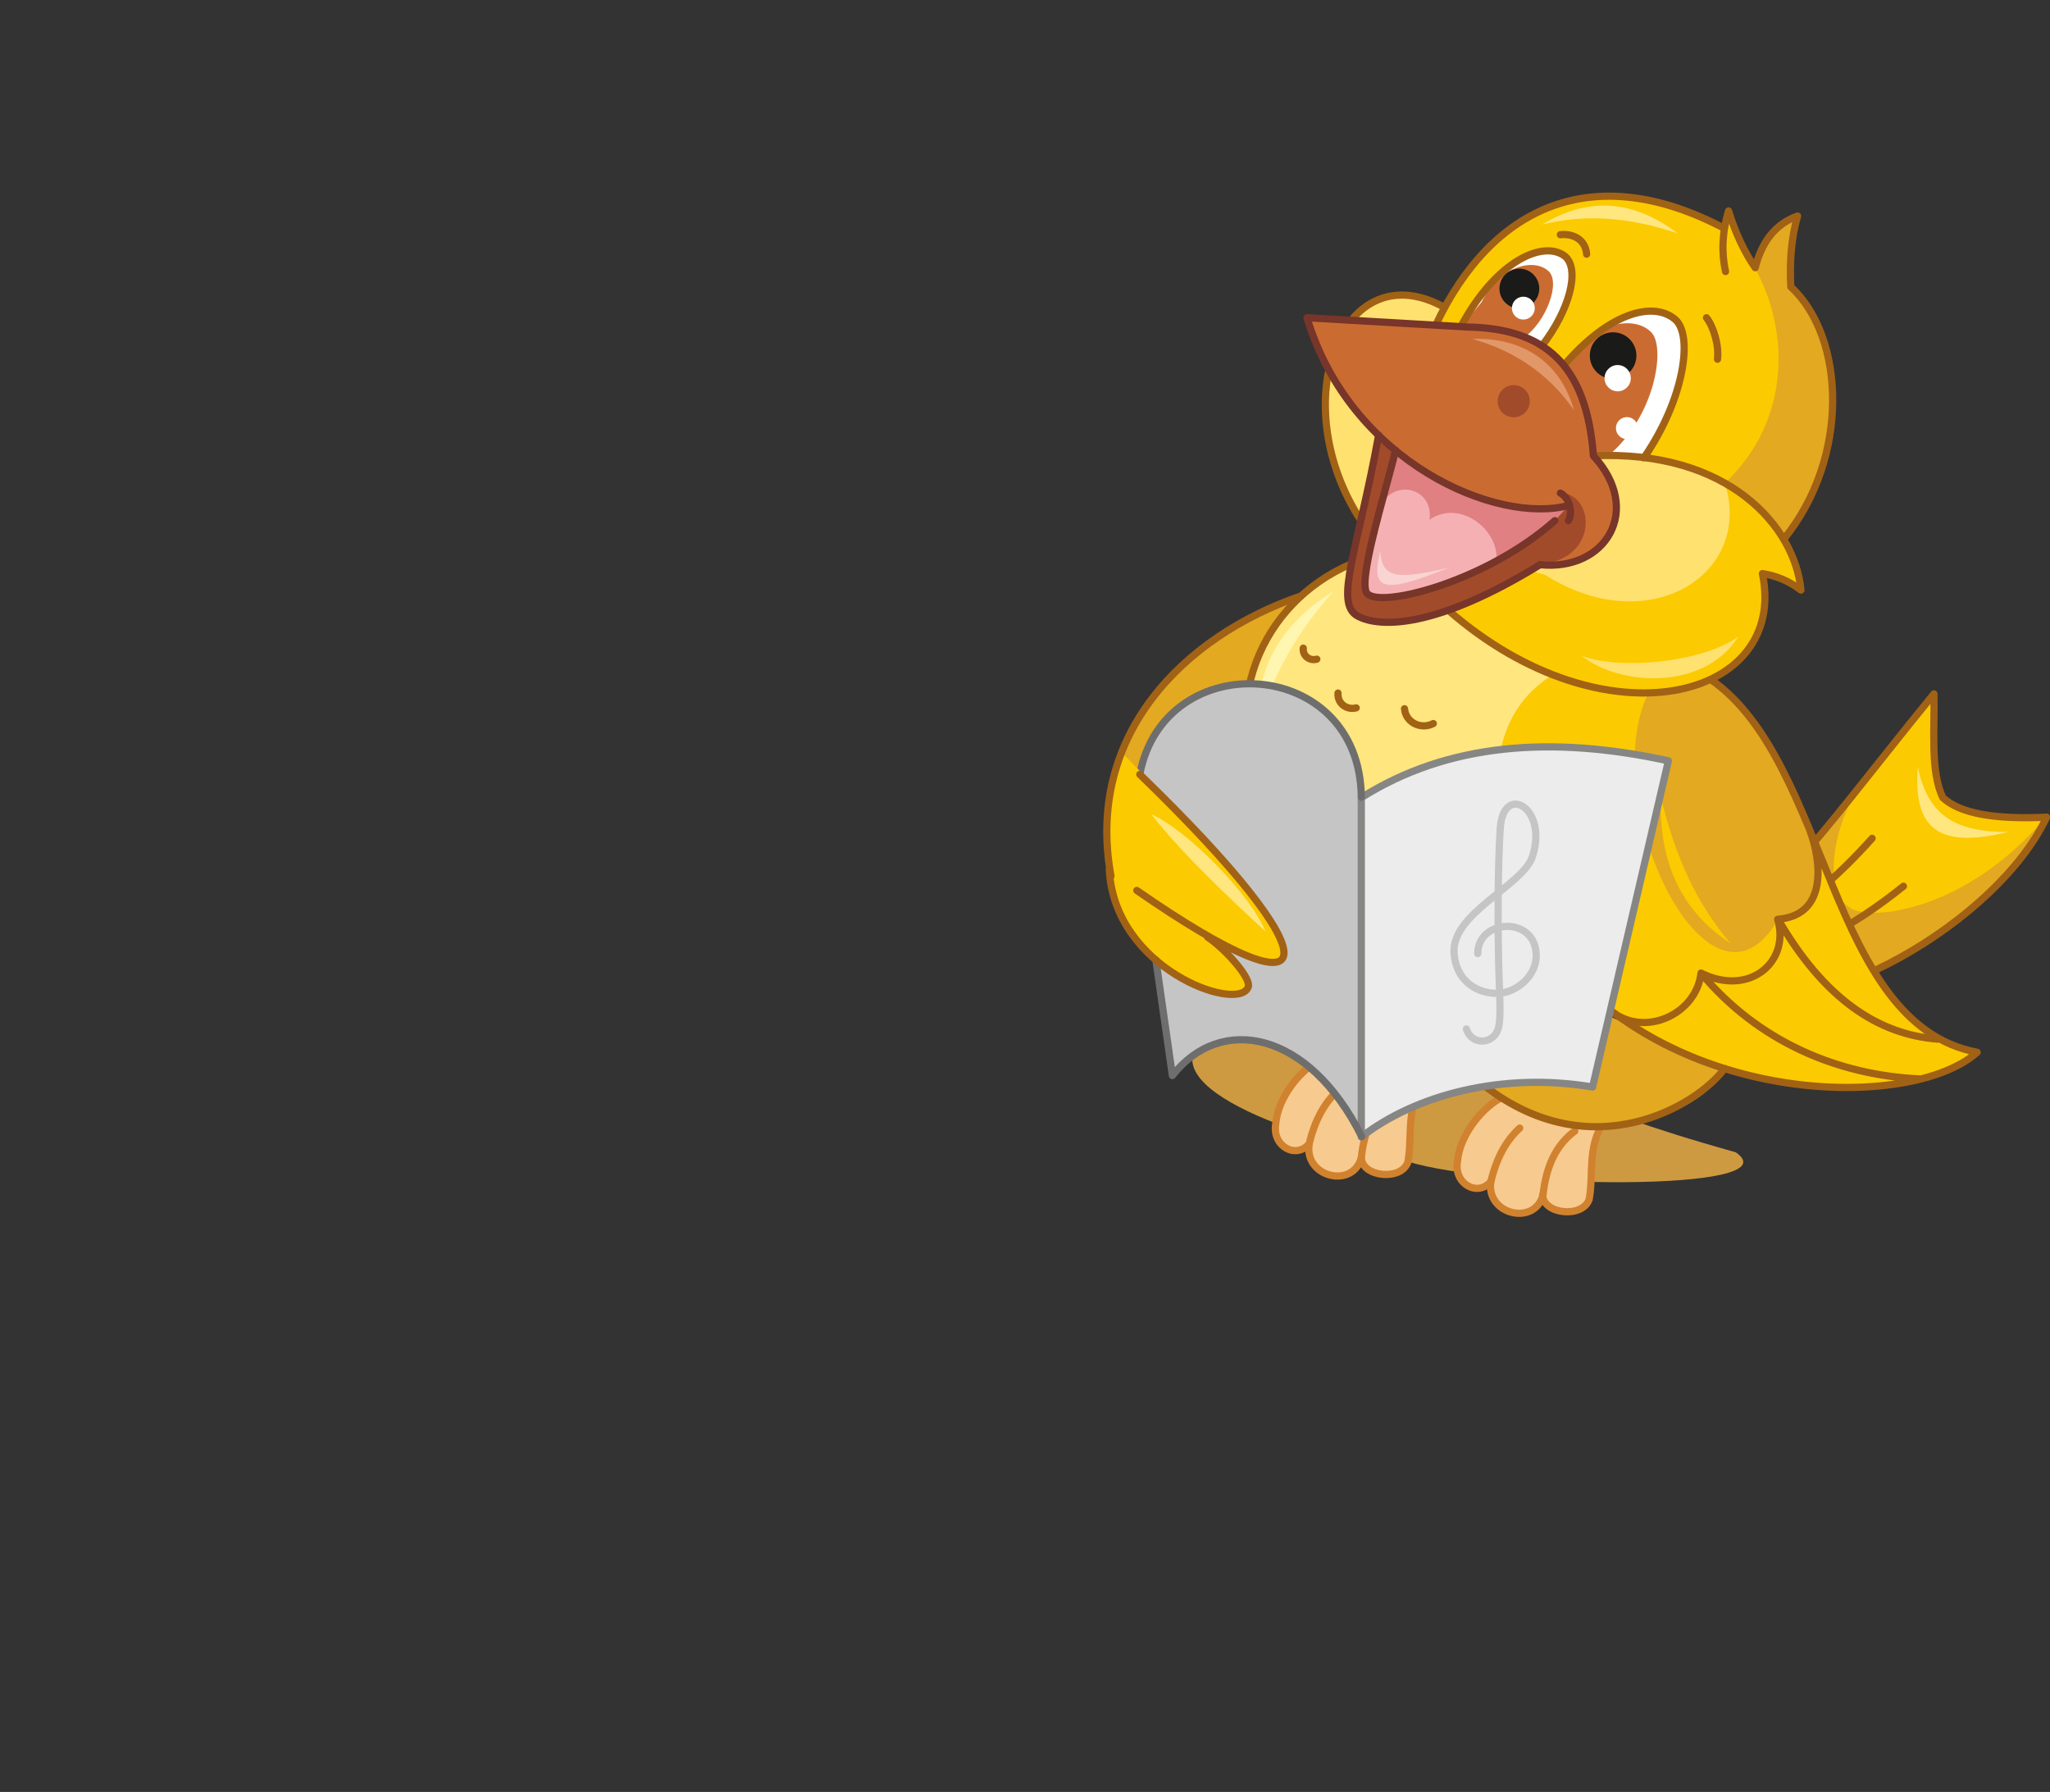 <?xml version="1.0" encoding="utf-8"?>
<!-- Generator: Adobe Illustrator 21.1.0, SVG Export Plug-In . SVG Version: 6.00 Build 0)  -->
<svg version="1.1" id="Layer_1" xmlns="http://www.w3.org/2000/svg" xmlns:xlink="http://www.w3.org/1999/xlink" x="0px" y="0px"
	 viewBox="0 0 484 423" style="enable-background:new 0 0 484 423;" xml:space="preserve">
<rect x="0" y="0" width="484" height="423" fill="#333333" stroke="none"/>
<style type="text/css">
	.st0{fill-rule:evenodd;clip-rule:evenodd;fill:#CE9A41;}
	.st1{fill-rule:evenodd;clip-rule:evenodd;fill:#F7CA8F;}
	.st2{fill:none;stroke:#D1822F;stroke-width:1.701;stroke-linecap:round;stroke-linejoin:round;stroke-miterlimit:22.926;}
	.st3{fill-rule:evenodd;clip-rule:evenodd;fill:#E3A921;}
	.st4{fill-rule:evenodd;clip-rule:evenodd;fill:#FFE67E;}
	.st5{fill:none;stroke:#A16215;stroke-width:1.701;stroke-linecap:round;stroke-linejoin:round;stroke-miterlimit:22.926;}
	.st6{fill-rule:evenodd;clip-rule:evenodd;fill:#A35939;}
	.st7{fill-rule:evenodd;clip-rule:evenodd;fill:#FCCA00;}
	.st8{fill:none;stroke:#822E2D;stroke-width:1.701;stroke-linecap:round;stroke-linejoin:round;stroke-miterlimit:22.926;}
	.st9{fill-rule:evenodd;clip-rule:evenodd;fill:#FFF6B1;}
	.st10{fill-rule:evenodd;clip-rule:evenodd;fill:#FFE170;}
	.st11{fill-rule:evenodd;clip-rule:evenodd;fill:#F5B0B4;}
	.st12{fill-rule:evenodd;clip-rule:evenodd;fill:#E08082;}
	.st13{fill-rule:evenodd;clip-rule:evenodd;fill:#FFFFFF;}
	.st14{fill-rule:evenodd;clip-rule:evenodd;fill:#CA6C32;}
	.st15{fill-rule:evenodd;clip-rule:evenodd;fill:#A24B2A;}
	.st16{fill:none;stroke:#783529;stroke-width:1.701;stroke-linecap:round;stroke-linejoin:round;stroke-miterlimit:22.926;}
	.st17{fill-rule:evenodd;clip-rule:evenodd;fill:#1A1A18;}
	.st18{fill-rule:evenodd;clip-rule:evenodd;fill:#E29769;}
	.st19{fill-rule:evenodd;clip-rule:evenodd;fill:#F9D4D2;}
	.st20{fill-rule:evenodd;clip-rule:evenodd;fill:#D8D9D9;}
	.st21{fill-rule:evenodd;clip-rule:evenodd;fill:#C5C5C6;}
	.st22{fill-rule:evenodd;clip-rule:evenodd;fill:#ECECEC;}
	.st23{fill:none;stroke:#868685;stroke-width:1.701;stroke-linecap:round;stroke-linejoin:round;stroke-miterlimit:22.926;}
	.st24{fill:none;stroke:#C5C5C6;stroke-width:1.701;stroke-linecap:round;stroke-linejoin:round;stroke-miterlimit:22.926;}
	.st25{fill:none;stroke:#6E6E6E;stroke-width:1.701;stroke-linecap:round;stroke-linejoin:round;stroke-miterlimit:22.926;}
</style>
<path class="st0" d="M332.4,274.2c20.1,6.3,91.3,7.4,77.4-2.2c-44.4-12.4-34-14.8-82.8-25.9c-28.6-6.5-0.5-11.4-38.5-4.4
	C266.2,254.4,301.6,267.5,332.4,274.2z"/>
<path class="st1" d="M354.9,258.9l14.8-5.5l10.2,9.9c-5.2,4.5-3.1,13.1-4.6,19.7c-2,4-9.5,5-11-1c-2.4,5.4-12.3,5.9-12.3-3.3
	c-3.1,3.7-8.8,0.6-7.9-4.7C344.6,267.8,350.1,261.1,354.9,258.9z"/>
<path class="st2" d="M358.8,266.3c-3.2,2.9-5.5,7.1-6.8,12.6c-3.1,3.7-8.8,0.6-7.9-4.7c0.5-6.4,6.1-13.1,10.8-15.3"/>
<path class="st2" d="M371.8,267c-4.6,3.4-6.8,8.6-7.5,15.1c-2,7.4-13.6,4.6-12.3-3.3"/>
<path class="st2" d="M364.2,282.1c0.2,4.6,9.5,5.5,11,1c1.2-6.6-0.8-13.5,4.6-19.7"/>
<path class="st1" d="M312.1,250.1l14.8-5.5l10.2,9.9c-5.2,4.5-3.1,13.1-4.6,19.7c-2,4-9.5,5-11-1c-2.4,5.4-12.3,5.9-12.3-3.3
	c-3.1,3.7-8.8,0.6-7.9-4.7C301.9,258.9,307.4,252.2,312.1,250.1z"/>
<path class="st2" d="M315.9,257.4c-3.2,2.9-5.5,7.1-6.8,12.6c-3.1,3.7-8.8,0.6-7.9-4.7c0.5-6.4,6.1-13.1,10.8-15.3"/>
<path class="st2" d="M328.9,258.2c-4.6,3.4-6.8,8.6-7.5,15.1c-2,7.4-13.6,4.6-12.3-3.3"/>
<path class="st2" d="M321.4,273.3c0.2,4.6,9.5,5.5,11,1c1.2-6.6-0.8-13.5,4.6-19.7"/>
<path class="st3" d="M262.2,206.8l27.2-15.8l17.6-50.3C279.4,150.2,256.1,173.6,262.2,206.8z"/>
<path class="st3" d="M350.6,256.4l29.2-16.6l27.4,12.4C399.4,267.9,363.6,270.1,350.6,256.4z"/>
<path class="st4" d="M299.2,190.6l39.7,32l40.5-66.4l-60.7-22.9C297.9,142.3,286.8,166.6,299.2,190.6z"/>
<path class="st5" d="M318.8,133.2c-20.9,9.1-31.9,33.4-19.5,57.4"/>
<path class="st6" d="M402.6,236.9l0.2-21c5,2.1,10.7,3.6,17,4.5C415.1,227.6,409.4,233.1,402.6,236.9z"/>
<path class="st7" d="M406.9,234.2l5.3-4.5l7.6-9.3l-13.7-3.3c11.6-2,27-24.7,50.5-53.4c0.2,8.3-0.9,18.3,2.1,24.5
	c4,3.7,12.1,5.2,24.5,4.6C471.4,217.6,428.1,242.6,406.9,234.2z"/>
<path class="st3" d="M406.9,234.2l5.3-4.5l7.6-9.3l-13.7-3.3c11.6-2,10.6-4.1,34-32.8c-6.8,8.4-10.2,25.5-3.7,29.7
	c4,3.7,27.4,1.7,46.7-21.2C471.4,217.6,428.1,242.6,406.9,234.2z"/>
<path class="st5" d="M416.4,225.1c9-0.1,20-5.5,33-15.9 M415.9,219.8c9.2-5.4,17.9-12.7,26.1-21.9 M406.1,217.2
	c11.6-2,27-24.7,50.5-53.4c0.2,8.3-0.9,18.3,2.1,24.5c4,3.7,12.1,5.2,24.5,4.6c-11.6,24.7-54.9,49.7-76.3,41.3"/>
<path class="st8" d="M402.8,215.9c5,2.1,10.7,3.6,17,4.5c-4.7,7.2-10.4,12.6-17.2,16.5"/>
<path class="st5" d="M338.4,170.8c-2.9,1.5-6.5-0.2-6.8-3.5 M320.2,167.1c-2.3,0.6-4.5-1.1-4.3-3.5 M310.9,155.6
	c-1.7,0.5-3.4-0.8-3.2-2.6 M302.6,176.8c-1.6,0.8-3.5-0.1-3.7-1.9 M311.8,188.1c-2.1,1.1-4.6-0.1-4.9-2.6 M308.1,202.6
	c-1.6,0.8-3.5-0.1-3.7-1.9"/>
<path class="st9" d="M296.9,172.9c2.7-12,8.4-22.5,17.9-33.3C301.6,147.7,296.1,158.9,296.9,172.9z"/>
<path class="st7" d="M357.4,208.6c-7-23-5.2-40.4,9.3-49.4l37.3,1.2c27.4,19.3,27.6,81.3,62.9,88
	C449.2,264.1,378.8,260.8,357.4,208.6z"/>
<path class="st3" d="M419.8,217c-16.2,28.3-43.2-28.1-30.6-53.4l8-0.9l6.7-2.2l7.8,7.2c7.3,9.5,15,27,16.7,31
	C431.8,211.3,428.1,215.4,419.8,217z"/>
<path class="st5" d="M381.4,239.4c8,5.2,19.2-0.5,20.2-9.7c11.5,5.7,21.1-2.7,18.1-12.7c12-0.9,10.2-13.9,7.7-20.7 M401.6,229.7
	c13.4,16.1,32.3,24.2,52,25 M419.8,217c10.9,18.8,23.6,27.2,37.7,28.3 M407.2,252.2c-6.5,8.8-31.3,23.7-56.6,4.2 M403.9,160.4
	c28.3,19.6,27.6,81.3,62.9,88c-17.6,15.8-88,12.4-109.5-39.8"/>
<path class="st7" d="M408.6,222.7c-7.8-9.1-13-20.1-16.5-34.6C391.6,204.2,397.4,215.4,408.6,222.7z"/>
<path class="st10" d="M341.1,72.6L321.4,123C303.6,101,316.1,57.8,341.1,72.6z"/>
<path class="st10" d="M324.2,124.3l51.9-16.7c32.2-1.5,47.7,16.9,49.1,31.7c-3-2.3-6-3.4-9.1-3.9
	C423.4,170.1,362.6,178.8,324.2,124.3z"/>
<path class="st7" d="M324.2,124.3l40.6,11.4c24.6,15.6,49.3-0.3,42.4-21.7c6.2,5.5,16.6,10.5,18,25.3c-3-2.3-6-3.4-9.1-3.9
	C423.4,170.1,362.6,178.8,324.2,124.3z"/>
<path class="st11" d="M329.4,106.3l36,10.1l1.6,6.6c-22.7,16.6-42.8,20.6-47.1,15.6C325.1,131.6,327.1,116.3,329.4,106.3z"/>
<path class="st12" d="M327.1,117.7l2.7-11.3l35.7,10l5,2.9c-2.4,3.7-9.2,8.4-17.2,13.2c0.8-7.4-8.7-14.8-15.8-9.8
	C338.4,115.9,330.9,113.4,327.1,117.7z"/>
<path class="st7" d="M338.9,76.8l37.2,30.6c18.9-0.7,33.5,5.2,43.6,17.6c14.8-18.9,18.7-38,3.1-57.4l1.6-16.7
	c-5.6,2.4-8.9,6.4-10,12.2l-6.4-13.3l-0.9,4.1C376.6,37.6,352.4,48.4,338.9,76.8z"/>
<path class="st3" d="M407.2,114.1l8.8,6.7l5.1,6.4c15.9-18.2,14.1-47.7,1.6-59.5l1.6-16.7c-5.6,2.4-8.9,6.4-10,12.2
	C422.4,77.7,423.1,99.1,407.2,114.1z"/>
<path class="st13" d="M388.1,108.1l-12-0.4c-0.5-7.6-2.5-14.7-7-21.3c10.5-12.4,21.1-15.5,26.4-11C399.9,79,397.8,94.1,388.1,108.1z
	"/>
<path class="st14" d="M379.8,107.5l-3.6-0.1l-1.2-8.2l-5.8-12.9c6.9-10.9,17.1-11.9,20.8-7.7C393.2,82.2,390.8,98.2,379.8,107.5z"/>
<path class="st13" d="M364.1,81.8c-5.8-3.1-12.3-4.3-19.2-4.7c8.4-15.7,19.6-20.5,24.6-16.6C373.2,63.7,370.6,73.3,364.1,81.8z"/>
<path class="st14" d="M359.8,79.7l-14.8-2.6l4.8-5.8c3.9-8.1,11.9-10.6,15.7-7.4C368.6,66.5,365.1,75.9,359.8,79.7z"/>
<path class="st5" d="M407.4,64.1c-1-4.5-0.8-9.3,0.7-14.3c1.7,5.4,3.8,9.8,6.3,13.4c1.6-6.3,4.9-10.4,10-12.2
	c-1.5,5.2-1.9,10.8-1.6,16.7c12.9,11.9,14,40.3-1.6,59.5 M407.1,53.9c-30.7-16.2-54.8-5.5-68.2,23 M321.4,123
	c-18.5-28.2-4.4-63.9,19.7-50.4 M344.9,77.1c8.4-15.7,19.6-20.5,24.6-16.6c3.6,3.1,1.1,12.7-5.5,21.2 M368.4,55.4
	c2.7-0.3,5.9,0.9,6.2,4.6 M369.1,86.4c10.5-12.4,21.1-15.5,26.4-11c4.3,3.7,2.2,18.8-7.4,32.7 M402.9,75c1.6,2,3,6.5,2.6,9.8
	 M376.1,107.6c32.2-1.5,47.7,16.9,49.1,31.7c-3-2.3-6-3.4-9.1-3.9c6.2,29.8-37.2,40.9-74.1,8.7"/>
<path class="st14" d="M376.1,107.6c-1.4-19.4-10.8-30.8-32-30.5L308.6,75c5.1,22.6,33.5,49.3,61.8,44.2l-6.9,14
	C380.9,135.7,387.2,117.7,376.1,107.6z"/>
<path class="st15" d="M320.1,145.1c7.9,6.6,29.3-3.4,43.5-11.9c14-1.2,13-16.6,4.8-16.9l2.1,2.9l-3.4,3.7
	c-24.6,18-39.1,19.5-44.1,17.4c-3-1.8,3.6-18.2,6.5-34l-4-3.4C323.6,120,313.6,141.7,320.1,145.1z"/>
<path class="st16" d="M368.4,116.4c2,1,3.1,4.4,1.9,6.5"/>
<ellipse transform="matrix(4.790280e-02 -0.999 0.999 4.790280e-02 278.694 460.337)" class="st17" cx="380.8" cy="84" rx="5.5" ry="5.5"/>
<ellipse transform="matrix(4.818201e-02 -0.999 0.999 4.818201e-02 273.3 423.176)" class="st17" cx="358.7" cy="68.2" rx="4.7" ry="4.7"/>
<ellipse transform="matrix(4.791721e-02 -0.999 0.999 4.791721e-02 274.418 466.511)" class="st13" cx="381.9" cy="89.3" rx="3.1" ry="3.1"/>
<ellipse transform="matrix(4.850520e-02 -0.999 0.999 4.850520e-02 269.49 428.445)" class="st13" cx="359.6" cy="72.8" rx="2.7" ry="2.7"/>
<ellipse transform="matrix(4.810444e-02 -0.999 0.999 4.810444e-02 264.639 479.913)" class="st13" cx="384.1" cy="101.1" rx="2.6" ry="2.6"/>
<path class="st16" d="M308.6,75.1c10.3,34.1,44.9,48.8,61.8,44.2"/>
<path class="st16" d="M363.6,133.3c15.5,1.6,24.4-12.9,12.6-25.7c-1.6-21.7-11.7-30.1-29.7-30.4L308.6,75"/>
<ellipse transform="matrix(4.829727e-02 -0.999 0.999 4.829727e-02 245.419 447.17)" class="st15" cx="357.4" cy="94.8" rx="3.8" ry="3.8"/>
<path class="st18" d="M347.6,80c9.6,2.7,17.9,8,24,16.8C368.4,85.4,359.4,79.6,347.6,80z"/>
<path class="st19" d="M325.9,130.1c0.3,6.4,4,6.8,16.1,3.9C325.1,141,323.9,138.5,325.9,130.1z"/>
<path class="st10" d="M373.4,154.8c9.2,3.5,28.7,1.5,37-4.5C402.4,163,382.6,162.1,373.4,154.8z"/>
<path class="st16" d="M367.1,122.9c-16,14.2-40.3,20.5-44.1,17.4c-3-1.8,4.1-24,6.5-34"/>
<path class="st20" d="M321.4,268.4v-80.1c1.8-33-47-35.7-52.3-5.4l3.7,43.7l3.9,27.3C288.1,239.4,308.9,243.2,321.4,268.4z"/>
<path class="st21" d="M321.4,268.4v-80.1c1.8-33-47-35.7-52.3-5.4l3.7,43.7l3.9,27.3C288.1,239.4,308.9,243.2,321.4,268.4z"/>
<path class="st16" d="M363.6,133.3c-24.4,15-37.8,15-43.1,12.1c-5.6-3.1,0.1-15.7,5-42.7"/>
<path class="st22" d="M321.4,188.3v80.1c12.7-9.9,33.3-15.4,54.6-11.8l17.9-77C366.4,173.6,341.8,175.4,321.4,188.3z"/>
<path class="st23" d="M321.4,188.3v80.1c12.7-9.9,33.3-15.4,54.6-11.8l17.9-77C366.4,173.6,341.8,175.4,321.4,188.3z"/>
<path class="st24" d="M348.9,225.1c0-8.3,13.8-9,13.8,0.5c0,4.9-4.8,8.9-9.4,8.9c-5.4-0.1-9.6-3.6-10-9.5
	c-0.7-9.4,16.3-16,18.5-22.8c3.8-11.5-6.9-17.6-7.6-6.6c-0.6,9.3-0.6,24.4-0.3,34.3c0.1,4.4,0.6,10.6-0.2,13c-1.1,3.6-6.2,4-7.5,0"
	/>
<path class="st25" d="M269.1,182.8c5.8-30.6,52-28,52.3,5.4"/>
<path class="st7" d="M264.8,177.6c53.1,53.4,41.2,55.9,20.3,43.6c4.1,2.7,10.8,10.1,9.5,12C291.4,240.1,248.4,225.3,264.8,177.6z"/>
<path class="st25" d="M272.9,226.6l3.9,27.3c11.3-14.5,32.1-10.8,44.7,14.4"/>
<path class="st5" d="M285.1,221.2c4.1,2.7,10.8,10.1,9.5,12c-2.7,5.7-31.7-4.6-32.7-28.1 M307.1,140.7
	c-27.7,9.5-50.9,32.9-44.8,66.1 M269.1,182.8c46.3,44.8,44.7,58.9-0.7,27.4"/>
<path class="st4" d="M474.1,196.4c-12.4,0-18.9-3.8-21.3-15.3C451.6,195.8,457.9,200.4,474.1,196.4z M364.1,53
	c10.2-2.5,20.4-1.8,32,2.1C385.4,46.9,374.6,46.6,364.1,53z M271.8,192.2c7.2,9.3,19.2,20.5,27,27.7
	C295.1,210.9,280.1,195.8,271.8,192.2z"/>
</svg>
